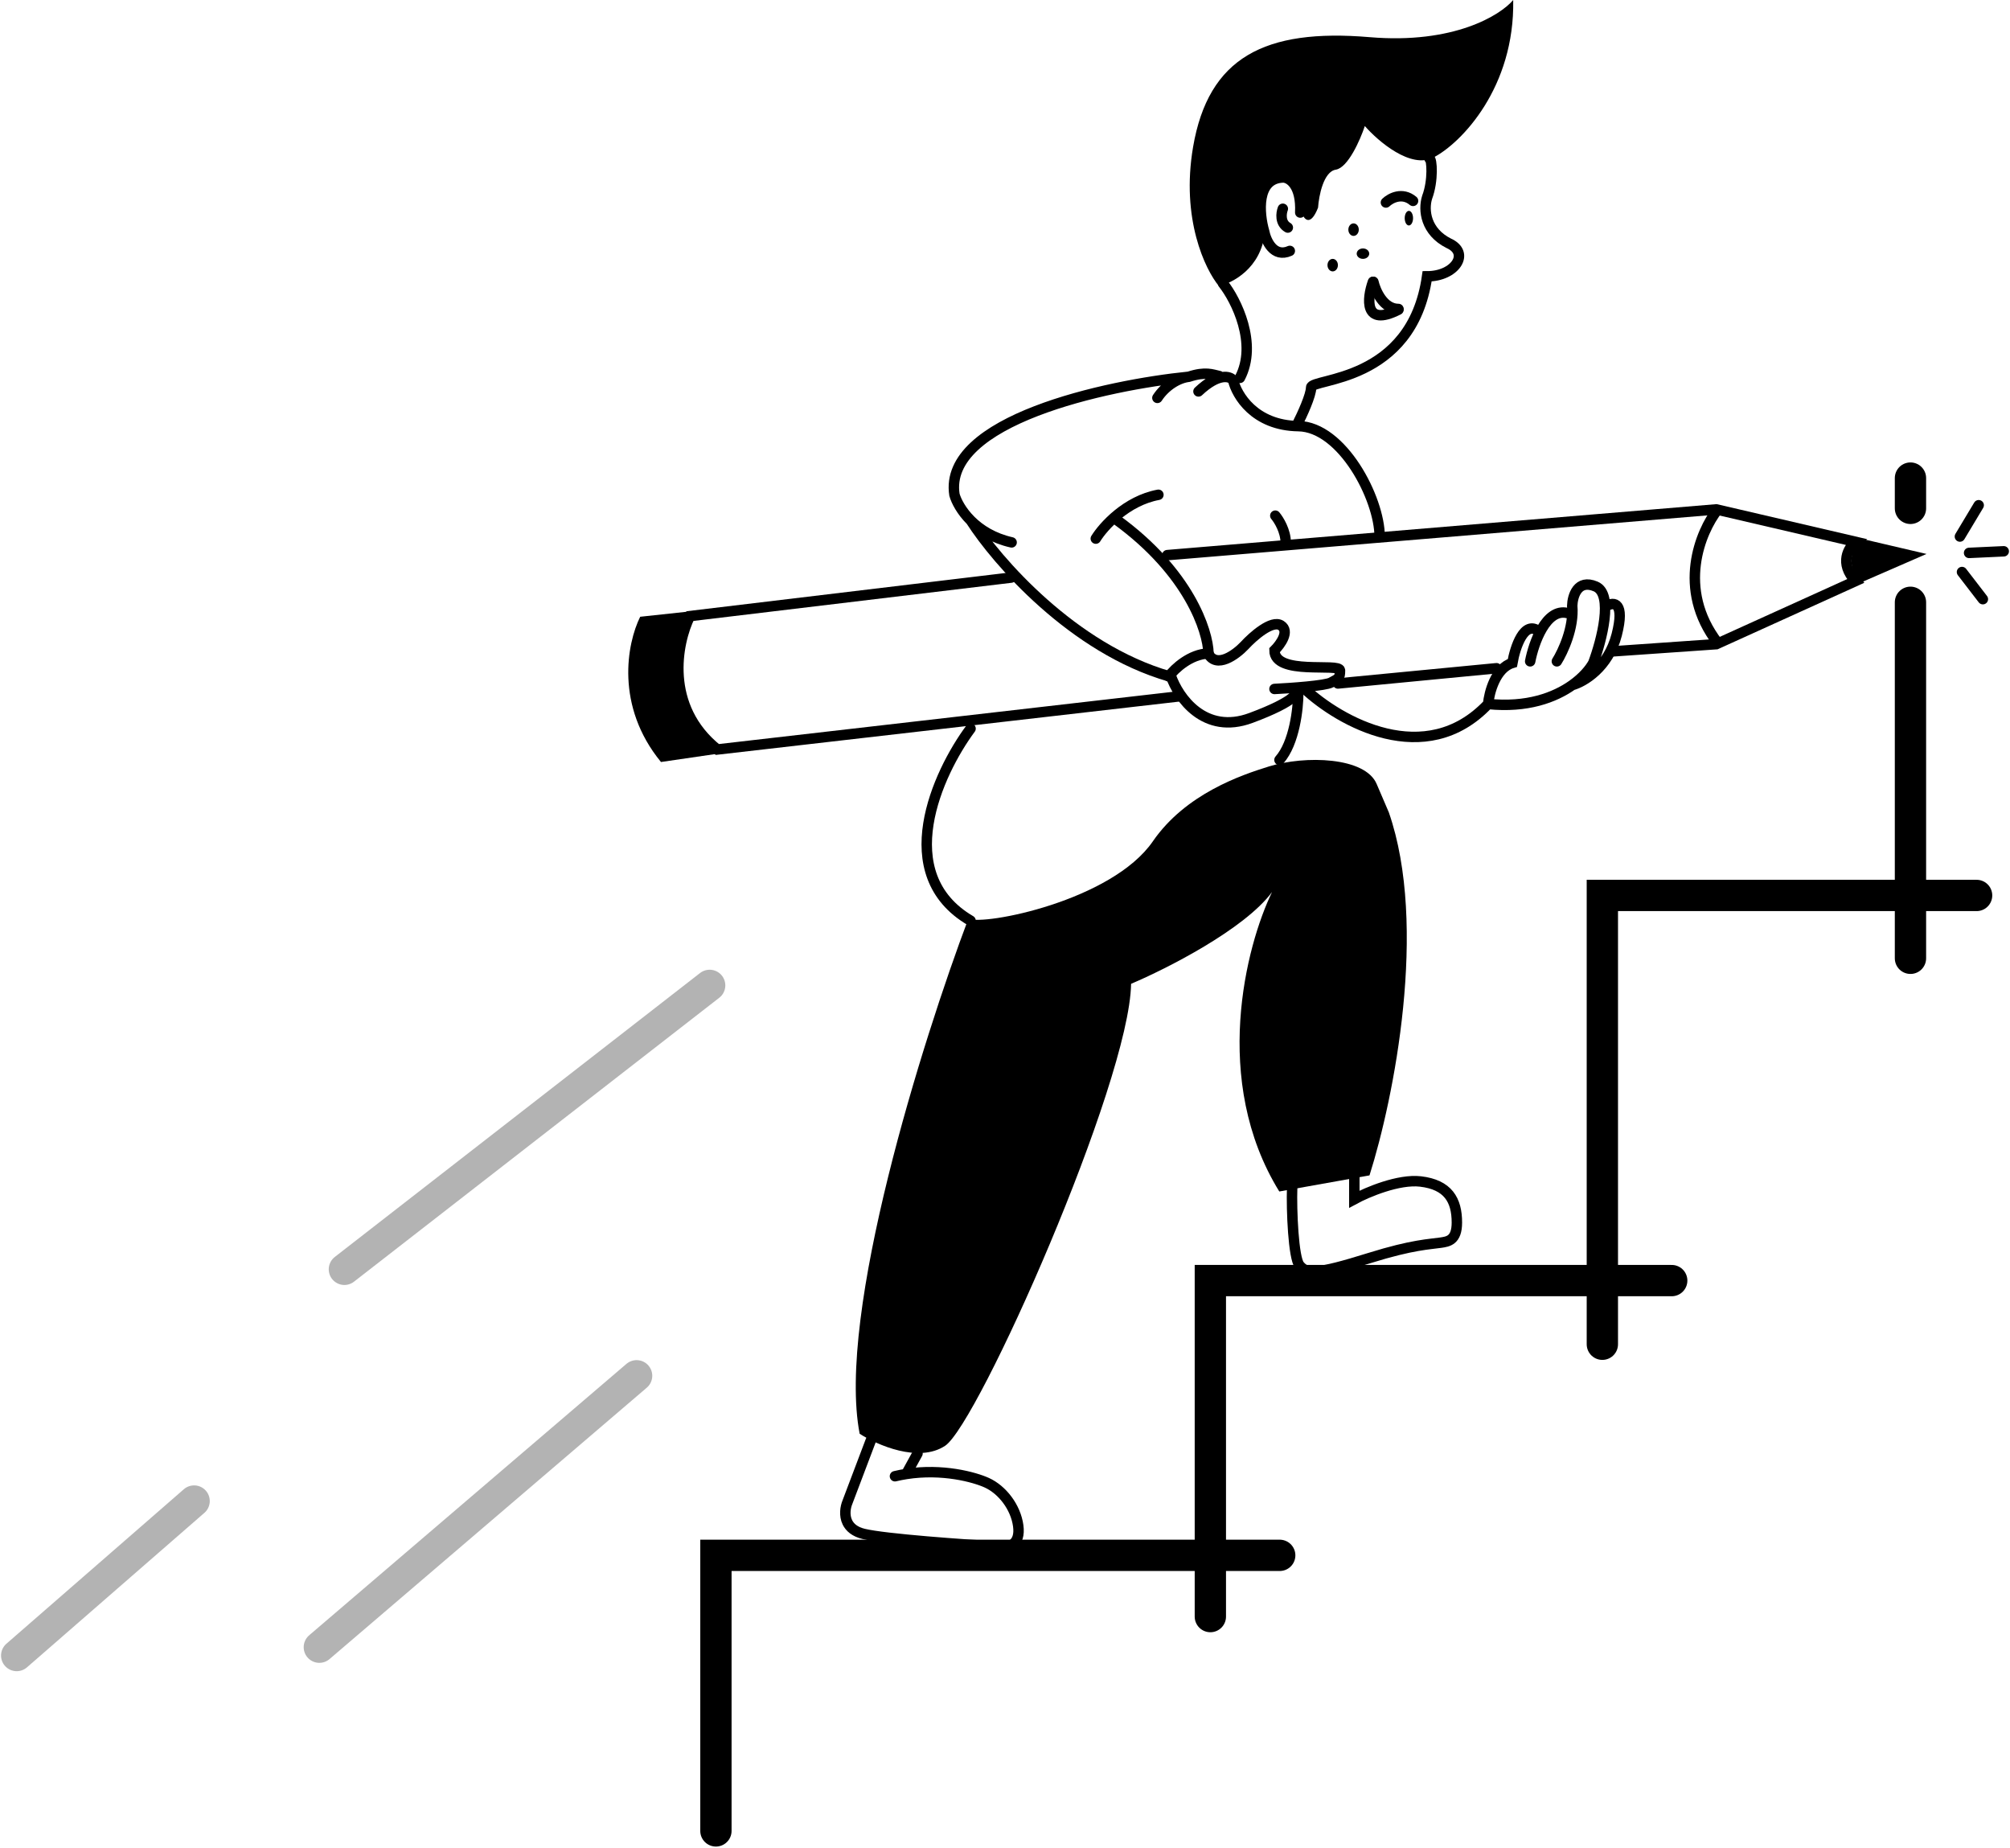 <svg width="963" height="885" viewBox="0 0 963 885" fill="none" xmlns="http://www.w3.org/2000/svg">
<path d="M586 135.833C592.26 143.682 602.634 164.63 594.049 180.997M621.645 203C623.817 198.754 628.161 189.335 628.161 185.629C628.161 180.997 676.454 183.699 683.736 132.359C697.228 132.359 704.433 121.164 694.085 116.532C683.046 110.973 681.82 100.705 683.736 94.529C686.803 86.422 686.036 76 684.886 76" stroke="#000000" stroke-width="5" stroke-linecap="round"/>
<ellipse cx="675" cy="104.5" rx="2" ry="3.5" fill="#000000"/>
<path d="M664 97C666.167 94.921 671.8 91.854 677 96.22" stroke="#000000" stroke-width="5" stroke-linecap="round"/>
<ellipse cx="648.5" cy="110" rx="2.5" ry="3" fill="#000000"/>
<ellipse cx="638.5" cy="127" rx="2.5" ry="3" fill="#000000"/>
<ellipse cx="653" cy="121.5" rx="3" ry="2.5" fill="#000000"/>
<path d="M658 135C659 139.333 662.8 148 670 148" stroke="#000000" stroke-width="5" stroke-linecap="round"/>
<path d="M657.781 135C654.942 142.981 653.412 156.823 670 148.345" stroke="#000000" stroke-width="5" stroke-linecap="round"/>
<path d="M617.953 120.184C610.259 123.624 606.54 115.362 605.643 110.801C603.206 102.331 601.642 85.313 614.876 85C617.825 85.13 623.57 88.675 622.954 101.81" stroke="#000000" stroke-width="5" stroke-linecap="round"/>
<path d="M614.605 100C613.807 102.087 613.169 106.809 617 109" stroke="#000000" stroke-width="5" stroke-linecap="round"/>
<path d="M605.988 111.458C604.133 128.486 590.534 135.581 583.966 137C577.398 129.131 565.731 104.801 571.603 70.435C578.944 27.477 605.988 13.545 656.213 17.802C696.393 21.208 718.801 7.353 724.983 0C725.756 41.797 700.257 68.5 686.734 75.466C675.917 81.039 660.334 67.726 653.895 60.373C651.706 66.952 645.859 80.342 639.986 81.271C634.114 82.2 631.873 93.784 631.487 99.46C628.087 108.129 625.176 105.395 624.146 102.944C621.055 86.225 614.616 84.109 611.783 85.141C600.656 87.308 603.283 103.589 605.988 111.458Z" fill="#000000"/>
<path d="M411.867 686.773C400.753 629.402 441.966 498.364 463.962 440.016C471.294 443.486 532.649 431.534 552.33 403.002C568.074 380.177 594.813 371.213 607.897 367.146C625.262 361.748 654.204 362.519 659.606 375.628L665.395 389.122C684.303 443.486 667.839 526.124 656.133 563.009L612.914 570.72C580.191 517.667 596.964 452.996 609.441 427.292C596.166 445.182 558.89 464.049 541.911 471.246C541.139 518.67 468.592 682.146 452.771 692.556C440.114 700.884 420.228 692.171 411.867 686.773Z" fill="#000000"/>
<path d="M417.2 690L406.89 717.222L406.007 719.556C405.026 721.912 404.346 725.865 406.007 729.234C407.178 731.609 409.512 733.693 413.726 734.722C423.916 737.211 462.229 739.907 480.112 740.944C483.2 741.333 489.067 739.856 487.832 730.833C486.597 721.811 480.112 713.554 472.779 710.222C466.83 707.519 451.491 703.324 434.182 706.042M428.779 707.111C430.595 706.675 432.399 706.322 434.182 706.042M439.586 696.222L434.182 706.042" stroke="#000000" stroke-width="5" stroke-linecap="round"/>
<path d="M619.078 568.628C618.691 580.068 619.733 602.59 622.56 606.034C626.041 610.276 630.297 610.662 656.217 602.564C676.954 596.085 685.233 596.008 690.262 595.236C693.744 594.703 698 594.234 698 585.596C698 574.798 693.744 567.471 680.591 565.928C670.068 564.694 655.057 571.07 648.867 574.412V564" stroke="#000000" stroke-width="5" stroke-linecap="round"/>
<path d="M661 257.097C661 238.664 643.021 204.426 622.031 204.117C601.042 203.807 592.451 189.292 590.779 182.074C589.236 180.14 583.757 178.516 574.188 187.488M584.22 180.14C580.838 179.423 577.66 177.82 569.558 180.466M554.511 190.582C558.325 184.771 564.542 181.019 569.558 180.466M569.558 180.466C529.818 184.483 451.725 201.41 457.281 236.988C458.133 240.009 460.58 244.829 465.142 249.363M484.675 259.804C475.892 257.831 469.536 253.73 465.142 249.363M465.142 249.363C477.569 268.699 513.998 310.697 560.298 324" stroke="#000000" stroke-width="5" stroke-linecap="round"/>
<path d="M560 324C562.83 320.198 570.268 313.326 579 313" stroke="#000000" stroke-width="5" stroke-linecap="round"/>
<path d="M579 313C578.743 302.142 569.582 274.14 535 249" stroke="#000000" stroke-width="5" stroke-linecap="round"/>
<path d="M525 258C528.59 252.189 539.615 239.853 555 237" stroke="#000000" stroke-width="5" stroke-linecap="round"/>
<path d="M611 247C612.667 248.97 616 254.327 616 260" stroke="#000000" stroke-width="5" stroke-linecap="round"/>
<path d="M561 323.845C564.488 333.992 577.045 352.206 599.368 343.883C621.692 335.559 622.622 331.167 620.297 330.011M610.608 330.011C618.488 329.625 634.946 328.469 637.737 326.928C641.225 325.001 642 325.001 642 321.148C642 317.295 610.608 323.845 610.608 311.515C613.45 308.689 618.049 302.344 613.708 299.569C609.367 296.795 600.273 304.835 596.268 309.203C592.134 313.57 582.858 320.454 578.828 313.056" stroke="#000000" stroke-width="5" stroke-linecap="round"/>
<path d="M625 329.884C641.791 345.563 682.891 368.977 712.961 337.209M712.961 337.209C713.478 331.684 716.526 320.015 724.586 317.548C725.877 310.094 730.243 296.652 737.373 302.512M712.961 337.209C731.612 339.122 744.866 334.114 753.26 328.163M733.111 316.776C734.79 308.038 740.705 291.177 750.935 293.645M745.898 316.776C748.739 312.279 754.19 300.661 753.26 290.175C753.389 285.549 755.818 277.221 764.497 280.922C773.177 284.623 767.339 306.881 763.335 317.548C761.716 320.524 758.399 324.52 753.26 328.163M753.26 328.163C758.685 326.681 770.542 319.784 774.572 304.054C778.602 288.324 773.151 288.247 769.922 290.175" stroke="#000000" stroke-width="5" stroke-linecap="round"/>
<path d="M622 332C622 339.278 620.2 355.868 613 364" stroke="#000000" stroke-width="5" stroke-linecap="round"/>
<path d="M465 349C449.153 370.389 426.967 418.734 465 441" stroke="#000000" stroke-width="5" stroke-linecap="round"/>
<path d="M565.04 333.536L343.668 359C318.059 338.484 324.256 307.858 330.555 295.109L484.436 276.663M641.016 327.388L716.993 320.086M772.529 312.017L822.28 308.558L889 278.315C880.978 269.8 885.658 262.244 889 259.53L822.28 244L559.255 265.904" stroke="#000000" stroke-width="5" stroke-linecap="round"/>
<path d="M939 257L948 242" stroke="#000000" stroke-width="5" stroke-linecap="round"/>
<path d="M943.399 264.841L960 264.069" stroke="#000000" stroke-width="5" stroke-linecap="round"/>
<path d="M940 274L950 287" stroke="#000000" stroke-width="5" stroke-linecap="round"/>
<path d="M915.312 229V243.5M915.312 288.5V459.023M947 428.919H767.694V643.89M800.927 613.4H579.885V774.339M613.119 745.007H343V877" stroke="#000000" stroke-width="15" stroke-linecap="round"/>
<path d="M153 789L305 659" stroke="#000000" stroke-opacity="0.3" stroke-width="15" stroke-linecap="round"/>
<path d="M8 793L93 719" stroke="#000000" stroke-opacity="0.3" stroke-width="15" stroke-linecap="round"/>
<path d="M165 608L340 472" stroke="#000000" stroke-opacity="0.3" stroke-width="15" stroke-linecap="round"/>
<path d="M306.718 295.427L329.268 293C313.628 328.037 331.557 351.875 343 361.15L316.68 365C294.681 338.207 300.352 308.225 306.718 295.427Z" fill="#000000"/>
<path d="M891.621 279C883.252 270.264 888.134 261.36 891.621 258L923 265.342L891.621 279Z" fill="#000000"/>
<path d="M823 244C814.699 254.538 803.078 282.092 823 308" stroke="#000000" stroke-width="5"/>
</svg>
